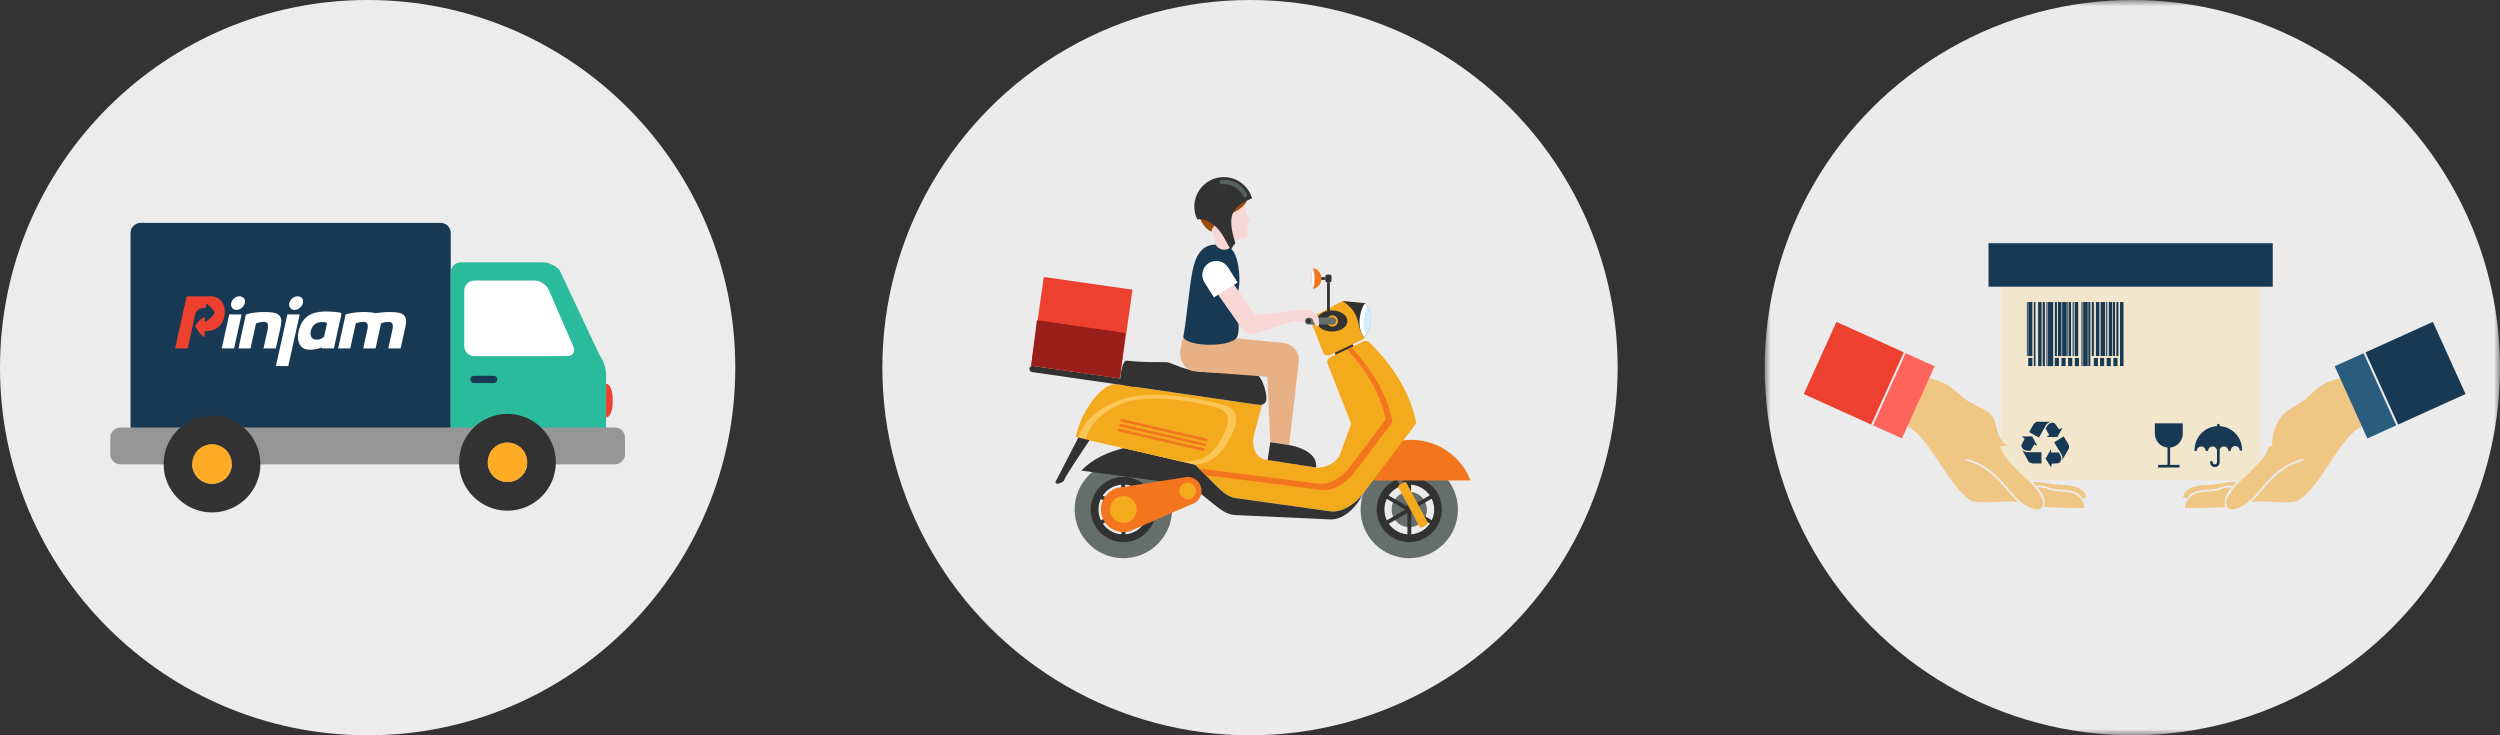 <svg xmlns="http://www.w3.org/2000/svg" width="204" height="60" viewBox="0 0 204 60" xmlns:xlink="http://www.w3.org/1999/xlink">
  <rect x="0" y="0" width="204" height="60" fill="#333333" stroke="none"/>
  <defs>
    <polygon id="a" points="0 60 60 60 60 0 0 0"/>
    <polygon id="c" points="0 60 60 60 60 0 0 0"/>
  </defs>
  <g fill="none" fill-rule="evenodd">
    <g transform="translate(144)">
      <mask id="b" fill="white">
        <use xlink:href="#a"/>
      </mask>
      <circle cx="30" cy="30" r="30" fill="#EBEBEB" mask="url(#b)"/>
      <polygon fill="#F2E6CD" points="19.29 39.203 40.429 39.203 40.429 21.15 19.29 21.15" mask="url(#b)"/>
      <polygon fill="#F2E6CD" points="20.869 30.347 29.801 30.347 29.801 24.244 20.869 24.244" mask="url(#b)"/>
      <polygon fill="#183953" points="21.394 29.053 21.462 29.053 21.462 24.646 21.394 24.646" mask="url(#b)"/>
      <polygon fill="#183953" points="21.505 29.053 21.844 29.053 21.844 24.646 21.505 24.646" mask="url(#b)"/>
      <polygon fill="#183953" points="21.505 29.873 21.844 29.873 21.844 29.208 21.505 29.208" mask="url(#b)"/>
      <polygon fill="#183953" points="22.31 29.873 22.596 29.873 22.596 24.646 22.31 24.646" mask="url(#b)"/>
      <polygon fill="#183953" points="23.67 29.873 24.008 29.873 24.008 29.208 23.67 29.208" mask="url(#b)"/>
      <polygon fill="#183953" points="24.215 29.873 24.553 29.873 24.553 29.208 24.215 29.208" mask="url(#b)"/>
      <polygon fill="#183953" points="24.76 29.873 25.098 29.873 25.098 29.208 24.76 29.208" mask="url(#b)"/>
      <polygon fill="#183953" points="25.304 29.873 25.643 29.873 25.643 29.208 25.304 29.208" mask="url(#b)"/>
      <polygon fill="#183953" points="27.362 29.873 27.701 29.873 27.701 29.208 27.362 29.208" mask="url(#b)"/>
      <polygon fill="#183953" points="26.854 29.873 27.192 29.873 27.192 29.208 26.854 29.208" mask="url(#b)"/>
      <polygon fill="#183953" points="27.907 29.873 28.246 29.873 28.246 29.208 27.907 29.208" mask="url(#b)"/>
      <polygon fill="#183953" points="28.452 29.873 28.79 29.873 28.79 29.208 28.452 29.208" mask="url(#b)"/>
      <polygon fill="#183953" points="22.685 29.873 22.865 29.873 22.865 24.646 22.685 24.646" mask="url(#b)"/>
      <polygon fill="#183953" points="22.987 29.873 23.077 29.873 23.077 24.646 22.987 24.646" mask="url(#b)"/>
      <polygon fill="#183953" points="24.692 29.053 24.782 29.053 24.782 24.646 24.692 24.646" mask="url(#b)"/>
      <polygon fill="#183953" points="25.127 29.053 25.217 29.053 25.217 24.646 25.127 24.646" mask="url(#b)"/>
      <polygon fill="#183953" points="25.847 29.873 25.937 29.873 25.937 24.646 25.847 24.646" mask="url(#b)"/>
      <polygon fill="#183953" points="27.865 29.053 27.955 29.053 27.955 24.646 27.865 24.646" mask="url(#b)"/>
      <polygon fill="#183953" points="23.119 29.873 23.543 29.873 23.543 24.646 23.119 24.646" mask="url(#b)"/>
      <polygon fill="#183953" points="24.272 29.053 24.643 29.053 24.643 24.646 24.272 24.646" mask="url(#b)"/>
      <polygon fill="#183953" points="25.986 29.873 26.357 29.873 26.357 24.646 25.986 24.646" mask="url(#b)"/>
      <polygon fill="#183953" points="27.409 29.053 27.78 29.053 27.78 24.646 27.409 24.646" mask="url(#b)"/>
      <polygon fill="#183953" points="23.928 29.053 24.214 29.053 24.214 24.646 23.928 24.646" mask="url(#b)"/>
      <polygon fill="#183953" points="25.294 29.053 25.579 29.053 25.579 24.646 25.294 24.646" mask="url(#b)"/>
      <polygon fill="#183953" points="27.024 29.053 27.31 29.053 27.31 24.646 27.024 24.646" mask="url(#b)"/>
      <polygon fill="#183953" points="28.076 29.053 28.362 29.053 28.362 24.646 28.076 24.646" mask="url(#b)"/>
      <polygon fill="#183953" points="28.992 29.873 29.278 29.873 29.278 24.646 28.992 24.646" mask="url(#b)"/>
      <polygon fill="#183953" points="23.675 29.053 23.844 29.053 23.844 24.646 23.675 24.646" mask="url(#b)"/>
      <polygon fill="#183953" points="24.828 29.053 24.997 29.053 24.997 24.646 24.828 24.646" mask="url(#b)"/>
      <polygon fill="#183953" points="26.405 29.873 26.574 29.873 26.574 24.646 26.405 24.646" mask="url(#b)"/>
      <polygon fill="#183953" points="26.69 29.053 26.86 29.053 26.86 24.646 26.69 24.646" mask="url(#b)"/>
      <polygon fill="#183953" points="28.421 29.053 28.59 29.053 28.59 24.646 28.421 24.646" mask="url(#b)"/>
      <polygon fill="#183953" points="28.696 29.053 28.865 29.053 28.865 24.646 28.696 24.646" mask="url(#b)"/>
      <polygon fill="#183953" points="21.961 29.873 22.093 29.873 22.093 24.646 21.961 24.646" mask="url(#b)"/>
      <path fill="#183953" d="M24.275 37.55L24.818 36.595C24.875 36.434 24.797 36.249 24.684 36.077L24.392 35.609 23.616 36.094 24.164 36.986C24.258 37.118 24.342 37.316 24.275 37.55L24.275 37.55zM23.382 38.15L23.415 37.843 23.908 37.804C24.141 37.795 24.203 37.522 24.196 37.379 24.188 37.239 24.093 37.072 23.996 36.921L23.378 36.927 23.361 36.651 22.92 37.425 23.382 38.15zM23.334 34.421L22.235 34.411C22.067 34.437 21.944 34.595 21.848 34.777L21.58 35.26 22.38 35.703 22.894 34.792C22.965 34.645 23.098 34.475 23.334 34.421L23.334 34.421zM24.292 34.911L24.008 35.032 23.734 34.618C23.613 34.42 23.345 34.497 23.224 34.573 23.105 34.648 23.006 34.813 22.92 34.97L23.225 35.507 22.991 35.656 23.882 35.667 24.292 34.911zM21.002 36.692L21.524 37.658C21.629 37.792 21.827 37.825 22.034 37.82L22.584 37.82 22.584 36.904 21.539 36.897C21.376 36.907 21.164 36.873 21.002 36.692L21.002 36.692zM20.966 35.617L21.209 35.807 20.98 36.247C20.865 36.449 21.063 36.646 21.188 36.715 21.311 36.782 21.503 36.79 21.682 36.788L22.005 36.261 22.248 36.393 21.825 35.609 20.966 35.617zM38.951 36.688C38.941 35.665 38.136 34.829 37.124 34.772L37.124 34.688C37.124 34.63 37.075 34.58 37.015 34.58 36.955 34.58 36.907 34.63 36.907 34.688L36.907 34.772C35.91 34.829 35.113 35.64 35.081 36.643 35.067 36.692 35.059 36.744 35.059 36.797L35.252 36.797C35.252 36.766 35.257 36.734 35.264 36.706L35.274 36.706 35.274 36.676C35.324 36.533 35.46 36.431 35.618 36.431 35.821 36.431 35.985 36.595 35.985 36.797L36.179 36.797C36.179 36.595 36.343 36.431 36.545 36.431 36.729 36.431 36.882 36.568 36.907 36.745L36.907 37.723C36.907 37.819 36.829 37.896 36.734 37.896 36.639 37.896 36.563 37.819 36.563 37.723 36.563 37.663 36.513 37.615 36.453 37.615 36.393 37.615 36.345 37.663 36.345 37.723 36.345 37.938 36.519 38.113 36.734 38.113 36.949 38.113 37.124 37.938 37.124 37.723L37.124 36.706 37.116 36.706C37.157 36.548 37.301 36.431 37.471 36.431 37.673 36.431 37.837 36.595 37.837 36.797L38.03 36.797C38.03 36.785 38.029 36.773 38.029 36.761L38.03 36.761C38.03 36.559 38.195 36.395 38.396 36.395 38.579 36.395 38.73 36.529 38.757 36.703L38.757 36.706 38.757 36.706C38.76 36.724 38.762 36.743 38.762 36.761L38.955 36.761C38.955 36.736 38.954 36.712 38.951 36.688M34.115 35.388L34.115 34.543 31.836 34.543 31.836 35.388C31.836 35.981 32.29 36.468 32.867 36.522L32.867 37.934 32.104 37.934 32.104 38.15 33.847 38.15 33.847 37.934 33.083 37.934 33.083 36.522C33.661 36.468 34.115 35.981 34.115 35.388" mask="url(#b)"/>
      <polygon fill="#183953" points="18.263 23.394 41.456 23.394 41.456 19.847 18.263 19.847" mask="url(#b)"/>
      <path fill="#EFC684" d="M26.071,41.441 C25.826,41.465 25.573,41.451 25.328,41.453 C25.032,41.457 24.735,41.451 24.439,41.442 C23.888,41.424 23.34,41.394 22.79,41.374 C22.868,41.159 22.855,40.904 22.797,40.686 C22.71,40.356 22.518,40.055 22.293,39.788 C22.637,39.723 22.98,39.875 23.301,39.978 C23.676,40.098 24.057,40.102 24.447,40.128 C24.83,40.154 25.218,40.214 25.531,40.454 C25.824,40.678 26.091,41.057 26.071,41.441" mask="url(#b)"/>
      <path fill="#EFC684" d="M26.226,40.58 C26.144,40.628 26.04,40.646 25.948,40.667 C25.885,40.583 25.815,40.504 25.742,40.432 C25.434,40.124 25.005,40.022 24.585,39.983 C24.164,39.946 23.746,39.959 23.34,39.829 C22.962,39.707 22.582,39.549 22.182,39.656 C22.18,39.656 22.179,39.656 22.178,39.657 C22.101,39.572 22.022,39.491 21.943,39.415 C21.915,39.389 21.889,39.363 21.861,39.338 C22.238,39.299 22.617,39.358 22.989,39.422 C23.401,39.493 23.806,39.548 24.224,39.568 C24.642,39.589 25.074,39.604 25.468,39.759 C25.818,39.895 26.202,40.179 26.226,40.58" mask="url(#b)"/>
      <path fill="#EFC684" d="M19.209,39.343 C19.197,39.329 19.184,39.317 19.18,39.307 C19.11,39.233 19.04,39.16 18.966,39.086 L18.784,38.908 C18.783,38.904 18.755,38.886 18.754,38.881 C18.653,38.788 18.549,38.696 18.443,38.609 L18.328,38.518 C18.227,38.44 18.124,38.365 18.018,38.294 C17.536,37.974 17.013,37.744 16.456,37.59 C16.36,37.564 16.39,37.411 16.486,37.438 C17.105,37.608 17.688,37.87 18.214,38.242 C18.614,38.525 18.974,38.86 19.308,39.217 C19.314,39.223 19.32,39.23 19.328,39.238 C19.376,39.29 19.425,39.343 19.473,39.398 C19.793,39.757 20.087,40.14 20.418,40.49 C20.751,40.844 21.125,41.191 21.58,41.381 C21.934,41.527 22.446,41.75 22.667,41.327 C22.881,40.916 22.572,40.518 22.346,40.164 C22.044,39.691 21.627,39.31 21.201,38.95 C20.778,38.594 20.43,38.15 20.027,37.771 C19.646,37.415 19.386,36.91 19.22,36.408 C19.217,36.403 19.51,36.397 19.508,36.39 C19.508,36.388 19.8,36.384 19.8,36.382 L19.8,36.379 L19.8,36.373 C18.6,35.484 19.126,34.441 18.43,33.782 C18.063,33.436 17.46,33.214 17.028,32.963 C16.816,32.839 16.523,32.712 16.336,32.552 C16.15,32.393 15.933,32.227 15.752,32.064 C15.327,31.682 14.865,31.33 14.325,31.127 C13.81,30.934 13.264,30.798 12.717,30.736 C12.168,30.672 11.622,30.702 11.074,30.721 C11.039,30.722 11.001,30.724 10.966,30.725 L10.454,34.436 C10.607,34.451 10.758,34.475 10.908,34.51 C11.451,34.634 11.927,34.891 12.338,35.267 C12.754,35.647 13.11,36.098 13.438,36.557 C13.803,37.07 14.145,37.601 14.493,38.125 C14.84,38.647 15.192,39.167 15.586,39.656 C15.966,40.128 16.406,40.598 16.942,40.895 C16.947,40.898 16.952,40.902 16.956,40.904 C17.606,41.028 18.268,40.992 18.924,40.956 C19.252,40.938 19.58,40.92 19.907,40.921 C20.159,40.922 20.422,40.922 20.674,40.966 C20.228,40.567 19.858,40.078 19.468,39.626 L19.209,39.343 Z" mask="url(#b)"/>
      <polygon fill="#FF645C" points="8.842 34.709 11.199 35.776 13.864 29.886 11.507 28.82" mask="url(#b)"/>
      <polygon fill="#ED402F" points="3.187 32.153 8.687 34.642 11.352 28.753 5.853 26.264" mask="url(#b)"/>
      <path fill="#EFC684" d="M34.304,41.441 C34.548,41.465 34.802,41.451 35.048,41.453 C35.343,41.457 35.639,41.451 35.936,41.442 C36.486,41.424 37.035,41.394 37.586,41.374 C37.506,41.159 37.52,40.904 37.577,40.686 C37.665,40.356 37.857,40.055 38.082,39.788 C37.738,39.723 37.395,39.875 37.073,39.978 C36.699,40.098 36.317,40.102 35.928,40.128 C35.544,40.154 35.157,40.214 34.844,40.454 C34.551,40.678 34.283,41.057 34.304,41.441" mask="url(#b)"/>
      <path fill="#EFC684" d="M34.149 40.58C34.231 40.628 34.335 40.646 34.427 40.667 34.49 40.583 34.56 40.504 34.633 40.432 34.941 40.124 35.37 40.022 35.79 39.983 36.211 39.946 36.629 39.959 37.035 39.829 37.413 39.707 37.793 39.549 38.193 39.656 38.195 39.656 38.196 39.656 38.197 39.657 38.274 39.572 38.353 39.491 38.432 39.415 38.459 39.389 38.486 39.363 38.514 39.338 38.137 39.299 37.758 39.358 37.386 39.422 36.974 39.493 36.569 39.548 36.151 39.568 35.733 39.589 35.3 39.604 34.907 39.759 34.557 39.895 34.173 40.179 34.149 40.58M41.166 39.343C41.178 39.329 41.191 39.317 41.195 39.307 41.265 39.233 41.335 39.16 41.409 39.086L41.591 38.908C41.592 38.904 41.62 38.886 41.621 38.881 41.722 38.788 41.826 38.696 41.932 38.609L42.047 38.518C42.148 38.44 42.251 38.365 42.357 38.294 42.839 37.974 43.362 37.744 43.919 37.59 44.015 37.564 43.985 37.411 43.889 37.438 43.27 37.608 42.687 37.87 42.161 38.242 41.761 38.525 41.401 38.86 41.067 39.217 41.061 39.223 41.055 39.23 41.047 39.238 40.999 39.29 40.95 39.343 40.902 39.398 40.582 39.757 40.288 40.14 39.957 40.49 39.624 40.844 39.25 41.191 38.795 41.381 38.441 41.527 37.929 41.75 37.708 41.327 37.494 40.916 37.803 40.518 38.029 40.164 38.331 39.691 38.747 39.31 39.174 38.95 39.597 38.594 39.945 38.15 40.348 37.771 40.729 37.415 40.989 36.91 41.155 36.408 41.158 36.403 41.278 36.397 41.28 36.39 41.28 36.388 41.4 36.384 41.4 36.382L41.4 36.379 41.4 36.373C41.4 35.484 41.662 34.441 42.358 33.782 42.725 33.436 43.121 33.214 43.553 32.963 43.765 32.839 43.955 32.712 44.142 32.552 44.328 32.393 44.494 32.227 44.675 32.064 45.1 31.682 45.535 31.33 46.075 31.127 46.59 30.934 47.124 30.798 47.671 30.736 48.219 30.672 48.759 30.702 49.308 30.721 49.343 30.722 49.377 30.724 49.413 30.725L49.923 34.436C49.77 34.451 49.618 34.475 49.467 34.51 48.925 34.634 48.449 34.891 48.039 35.267 47.621 35.647 47.265 36.098 46.938 36.557 46.572 37.07 46.23 37.601 45.882 38.125 45.535 38.647 45.183 39.167 44.789 39.656 44.409 40.128 43.969 40.598 43.433 40.895 43.428 40.898 43.423 40.902 43.419 40.904 42.769 41.028 42.107 40.992 41.451 40.956 41.123 40.938 40.795 40.92 40.468 40.921 40.216 40.922 39.953 40.922 39.701 40.966 40.147 40.567 40.517 40.078 40.907 39.626L41.166 39.343z" mask="url(#b)"/>
      <polygon fill="#295C7F" points="51.533 34.709 49.176 35.776 46.511 29.886 48.868 28.82" mask="url(#b)"/>
      <polygon fill="#183953" points="57.187 32.153 51.688 34.642 49.023 28.753 54.522 26.264" mask="url(#b)"/>
    </g>
    <g transform="translate(72)">
      <circle cx="30" cy="30" r="30" fill="#EBEBEB"/>
      <polygon fill="#323232" points="38.123 27.45 36.62 28.05 37.222 29.553 38.723 28.953"/>
      <path fill="#656E6B" d="M42.996,43.014 C42.204,43.014 41.558,42.368 41.558,41.576 C41.558,40.784 42.204,40.139 42.996,40.139 C43.788,40.139 44.433,40.784 44.433,41.576 C44.433,42.368 43.788,43.014 42.996,43.014"/>
      <path fill="#656E6B" d="M46.968,41.577 C46.968,43.77 45.19,45.549 42.996,45.549 L42.996,45.549 L42.996,43.617 L42.996,43.617 C44.122,43.617 45.036,42.703 45.036,41.577 C45.036,40.45 44.122,39.537 42.996,39.537 L42.996,39.537 L42.996,37.605 L42.996,37.605 C45.19,37.605 46.968,39.383 46.968,41.577 L46.968,41.577 Z M42.996,39.537 C41.869,39.537 40.956,40.45 40.956,41.577 C40.956,42.703 41.869,43.617 42.996,43.617 L42.996,45.549 C40.801,45.549 39.023,43.77 39.023,41.577 C39.023,39.383 40.801,37.605 42.996,37.605 L42.996,39.537 Z"/>
      <path fill="#323232" d="M45.657,41.577 C45.657,43.047 44.466,44.238 42.996,44.238 L42.996,44.238 L42.996,43.617 C44.122,43.617 45.036,42.703 45.036,41.577 C45.036,40.45 44.122,39.537 42.996,39.537 L42.996,38.915 L42.996,38.915 C44.466,38.915 45.657,40.107 45.657,41.577 L45.657,41.577 Z M42.996,39.537 C41.869,39.537 40.956,40.45 40.956,41.577 C40.956,42.703 41.869,43.617 42.996,43.617 L42.996,44.238 C41.526,44.238 40.335,43.047 40.335,41.577 C40.335,40.107 41.526,38.915 42.996,38.915 L42.996,39.537 Z"/>
      <polygon fill="#323232" points="40.942 40.221 40.785 40.492 42.682 41.587 40.795 42.677 40.952 42.948 42.848 41.854 42.848 44.033 43.162 44.033 43.162 41.843 45.049 42.933 45.206 42.66 43.31 41.566 45.196 40.476 45.04 40.204 43.143 41.299 43.143 39.12 42.83 39.12 42.83 41.31"/>
      <path fill="#656E6B" d="M42.08,38.715 L41.905,38.808 C41.868,38.829 41.854,38.875 41.874,38.913 L42.672,40.399 C42.692,40.437 42.739,40.451 42.778,40.431 L42.952,40.337 C42.989,40.317 43.003,40.27 42.984,40.233 L42.185,38.746 C42.166,38.709 42.118,38.694 42.08,38.715"/>
      <path fill="#F3AA1D" d="M42.556,39.365 L42.183,39.564 C42.103,39.607 42.073,39.708 42.116,39.789 L43.821,42.963 C43.864,43.043 43.965,43.074 44.044,43.031 L44.418,42.831 C44.498,42.789 44.529,42.688 44.486,42.607 L42.781,39.433 C42.738,39.353 42.637,39.322 42.556,39.365"/>
      <path fill="#F3761E" d="M43.153,35.893 C40.946,35.893 39.06,37.268 38.306,39.208 L48,39.208 C47.246,37.268 45.36,35.893 43.153,35.893"/>
      <path fill="#F3AA1D" d="M39.135,27.923 C39.411,27.759 39.591,27.782 39.784,27.975 C41.734,29.921 43.099,32.102 43.568,34.53 L39.244,40.265 C38.797,40.858 38.109,41.427 37.377,41.645 L37.377,36.993 L38.257,34.577 L37.377,32.34 L37.377,28.758 L39.135,27.923 Z M37.552,24.567 L37.377,24.658 L37.377,28.568 L39.056,27.767 C39.238,27.681 39.329,27.653 39.335,27.52 C40.049,26.548 40.051,25.625 39.405,24.744 L37.552,24.567 Z M36.321,29.657 C36.253,29.483 36.388,29.229 36.556,29.148 L37.377,28.758 L37.377,32.34 L36.321,29.657 Z M37.377,41.645 C37.093,41.73 36.803,41.762 36.518,41.722 L28.81,40.641 C28.203,40.556 27.692,40.088 27.259,39.653 L25.52,37.914 L15.79,35.658 C16.241,33.35 18.058,31.193 19.123,31.348 L30.971,33.074 L30.361,35.33 C30.059,36.444 30.464,37.389 31.325,37.522 L35.39,38.15 C36.046,38.252 37.091,37.776 37.361,37.035 L37.377,36.993 L37.377,41.645 Z M37.377,28.568 L37.377,24.658 L34.873,25.977 L35.989,28.811 C36.056,28.982 36.347,29.058 36.513,28.979 L37.377,28.568 Z"/>
      <path fill="#323232" d="M37.552,24.566 L39.406,24.745 C40.05,25.625 40.049,26.549 39.335,27.52 C38.592,26.778 39.22,25.64 37.552,24.566"/>
      <path fill="#656E6B" d="M19.664,43.014 C18.872,43.014 18.226,42.368 18.226,41.576 C18.226,40.784 18.872,40.139 19.664,40.139 C20.456,40.139 21.102,40.784 21.102,41.576 C21.102,42.368 20.456,43.014 19.664,43.014"/>
      <path fill="#656E6B" d="M23.637,41.577 C23.637,43.77 21.858,45.549 19.665,45.549 L19.665,43.617 C20.791,43.617 21.705,42.703 21.705,41.577 C21.705,40.45 20.791,39.537 19.665,39.537 L19.665,37.605 C21.858,37.605 23.637,39.383 23.637,41.577 L23.637,41.577 Z M19.665,39.537 C18.538,39.537 17.625,40.45 17.625,41.577 C17.625,42.703 18.538,43.617 19.665,43.617 L19.665,45.549 C17.47,45.549 15.691,43.77 15.691,41.577 C15.691,39.383 17.47,37.605 19.665,37.605 L19.665,39.537 Z"/>
      <path fill="#323232" d="M22.325,41.577 C22.325,43.047 21.134,44.238 19.664,44.238 L19.664,43.617 C20.79,43.617 21.704,42.703 21.704,41.577 C21.704,40.45 20.79,39.537 19.664,39.537 L19.664,38.915 C21.134,38.915 22.325,40.107 22.325,41.577 L22.325,41.577 Z M19.664,39.537 C18.537,39.537 17.624,40.45 17.624,41.577 C17.624,42.703 18.537,43.617 19.664,43.617 L19.664,44.238 C18.194,44.238 17.003,43.047 17.003,41.577 C17.003,40.107 18.194,38.915 19.664,38.915 L19.664,39.537 Z"/>
      <polygon fill="#323232" points="17.61 40.221 17.453 40.492 19.35 41.587 17.463 42.677 17.62 42.948 19.516 41.854 19.516 44.033 19.83 44.033 19.83 41.843 21.717 42.933 21.874 42.66 19.978 41.566 21.864 40.476 21.708 40.204 19.811 41.299 19.811 39.12 19.498 39.12 19.498 41.31"/>
      <path fill="#323232" d="M39.234,40.278 L39.011,40.671 C38.511,41.552 37.545,42.432 36.517,42.384 L28.761,42.026 C28.15,41.999 27.582,41.577 27.095,41.185 L25.143,39.609 L16.229,38.402 C17.145,37.453 18.388,36.888 19.698,36.565 L25.519,37.915 L27.258,39.654 C27.693,40.087 28.203,40.556 28.81,40.641 L36.517,41.721 C37.533,41.864 38.613,41.096 39.234,40.278"/>
      <mask id="d" fill="white">
        <use xlink:href="#c"/>
      </mask>
      <polygon fill="#323232" points="36.288 25.487 36.515 25.487 36.515 23.042 36.288 23.042" mask="url(#d)"/>
      <path fill="#323232" d="M36.514,22.407 L36.287,22.407 C36.212,22.407 36.151,22.468 36.151,22.543 L36.151,22.907 C36.151,22.981 36.212,23.043 36.287,23.043 L36.514,23.043 C36.59,23.043 36.651,22.981 36.651,22.907 L36.651,22.543 C36.651,22.468 36.59,22.407 36.514,22.407" mask="url(#d)"/>
      <polygon fill="#323232" points="35.741 22.838 36.15 22.838 36.15 22.612 35.741 22.612" mask="url(#d)"/>
      <path fill="#F3761E" d="M35.148,21.875 C35.072,22.089 35.024,22.391 35.024,22.725 C35.024,23.059 35.072,23.36 35.148,23.575 C35.539,23.49 35.832,23.142 35.832,22.725 C35.832,22.308 35.539,21.96 35.148,21.875" mask="url(#d)"/>
      <path fill="#323232" d="M36.692,27.054 C36,27.054 35.436,26.667 35.436,26.193 C35.436,25.719 36,25.333 36.692,25.333 C37.383,25.333 37.947,25.719 37.947,26.193 C37.947,26.667 37.383,27.054 36.692,27.054" mask="url(#d)"/>
      <path fill="#F3AA1D" d="M36.72,26.653 C36.466,26.653 36.26,26.447 36.26,26.194 C36.26,25.94 36.466,25.733 36.72,25.733 C36.973,25.733 37.179,25.94 37.179,26.194 C37.179,26.447 36.973,26.653 36.72,26.653" mask="url(#d)"/>
      <path fill="#656E6B" d="M36.73,25.897 L34.769,25.897 C34.607,25.897 34.474,26.031 34.474,26.194 L34.474,26.194 C34.474,26.356 34.607,26.489 34.769,26.489 L36.73,26.489 C36.893,26.489 37.026,26.356 37.026,26.194 L37.026,26.194 C37.026,26.031 36.893,25.897 36.73,25.897" mask="url(#d)"/>
      <path fill="#323232" d="M34.785 26.392C34.676 26.392 34.587 26.303 34.587 26.194 34.587 26.084 34.676 25.994 34.785 25.994 34.894 25.994 34.983 26.084 34.983 26.194 34.983 26.303 34.894 26.392 34.785 26.392M31.235 32.861C31.076 33.006 31.026 33.081 30.544 33.012 30.062 32.941 20.536 31.554 20.536 31.554 20.536 31.554 19.565 31.505 19.445 31.205 19.326 30.905 19.565 29.556 19.851 29.451 19.991 29.4 19.677 29.425 20.802 29.504 21.951 29.585 23.126 29.515 23.337 29.576 23.757 29.696 24.776 30.251 26.17 30.355 27.564 30.461 30.052 30.325 30.426 30.461 31.066 30.691 31.557 32.567 31.235 32.861" mask="url(#d)"/>
      <path fill="#323232" d="M19.27,30.86 L12.289,29.859 C12.15,29.84 12,29.935 12,30.075 L12,30.075 C12,30.215 12.076,30.344 12.216,30.363 L20.51,31.553 C21.648,31.715 19.507,30.894 19.27,30.86" mask="url(#d)"/>
      <path fill="#F3761E" d="M26.379,38.775 L25.831,38.226 L35.586,39.468 C36.551,39.591 37.573,38.869 38.159,38.093 L41.07,34.233 C40.662,32.124 39.506,30.246 37.922,28.5 L38.271,28.333 C39.961,30.19 41.193,32.188 41.628,34.431 L38.543,38.521 C37.923,39.345 36.839,40.109 35.817,39.978 L26.379,38.775 Z" mask="url(#d)"/>
      <path fill="#FCC556" d="M25.52,37.915 C26.474,37.801 27.272,37.576 28.191,36.044 C28.821,34.993 29.487,33.52 27.827,33.036 C26.122,32.538 22.216,31.822 19.895,32.48 C17.541,33.148 16.263,34.605 15.992,35.706 L25.52,37.915 Z" mask="url(#d)"/>
      <path fill="#F3AA1D" d="M25.194,37.619 C26.047,37.517 26.761,37.317 27.584,35.945 C28.148,35.004 28.743,33.687 27.259,33.252 C25.733,32.807 22.237,32.167 20.161,32.755 C17.983,33.372 16.835,34.744 16.646,35.739 C16.638,35.778 16.641,35.818 16.652,35.859 L24.471,37.672 C24.727,37.663 24.969,37.645 25.194,37.619" mask="url(#d)"/>
      <polygon fill="#F3761E" points="26.306 36.6 19.241 34.962 19.192 35.176 26.256 36.816" mask="url(#d)"/>
      <polygon fill="#F3761E" points="26.42 36.204 19.354 34.566 19.305 34.782 26.369 36.42" mask="url(#d)"/>
      <polygon fill="#F3761E" points="26.532 35.808 19.467 34.17 19.418 34.386 26.482 36.024" mask="url(#d)"/>
      <path fill="#323232" d="M15.992,35.705 L14.108,39.36 L14.274,39.49 C14.274,39.49 14.847,39.342 14.847,39.158 C14.847,38.973 16.908,35.918 16.908,35.918 L15.992,35.705 Z" mask="url(#d)"/>
      <path fill="#FFFFFF" d="M39.406,24.745 C40.05,25.626 40.05,26.549 39.335,27.519 C39.348,27.534 39.361,27.546 39.374,27.558 L39.335,27.519 C38.567,26.677 39.082,24.991 39.406,24.745" mask="url(#d)"/>
      <path fill="#CFEEFF" d="M39.564,24.983 C40.002,25.719 39.992,26.485 39.495,27.283 C39.082,26.56 39.306,25.48 39.564,24.983" mask="url(#d)"/>
      <path fill="#FFFFFF" d="M35.148,21.875 C35.072,22.089 35.024,22.391 35.024,22.725 C35.024,23.059 35.072,23.36 35.148,23.575 C35.223,23.36 35.271,23.059 35.271,22.725 C35.271,22.391 35.223,22.089 35.148,21.875" mask="url(#d)"/>
      <path fill="#F3761E" d="M25.23,41.147 C25.833,40.97 26.179,40.339 26.004,39.735 C25.827,39.133 25.196,38.786 24.592,38.963 L19.593,39.747 L19.593,39.747 C19.449,39.755 19.304,39.777 19.16,39.819 C18.187,40.104 17.628,41.123 17.911,42.096 C18.195,43.069 19.214,43.627 20.187,43.344 C20.331,43.302 20.467,43.243 20.59,43.171 L20.59,43.171 L25.23,41.147 Z" mask="url(#d)"/>
      <path fill="#F3AA1D" d="M24.721 39.402C24.361 39.507 24.153 39.884 24.259 40.245 24.363 40.605 24.741 40.813 25.101 40.707 25.462 40.602 25.669 40.225 25.564 39.864 25.459 39.504 25.081 39.296 24.721 39.402M19.357 40.525C18.776 40.694 18.441 41.303 18.612 41.885 18.781 42.465 19.389 42.799 19.97 42.63 20.552 42.461 20.886 41.852 20.717 41.27 20.547 40.689 19.938 40.356 19.357 40.525" mask="url(#d)"/>
      <path fill="#E8B185" d="M32.513,27.967 L32.464,27.967 C31.652,27.967 31.315,28.546 31.351,29.356 L31.655,36.086 L33.196,36.324 L33.988,29.442 C34.081,28.636 33.324,27.967 32.513,27.967" mask="url(#d)"/>
      <path fill="#E8B185" d="M24.338,28.49 L24.328,28.538 C24.173,29.335 24.687,30.241 25.496,30.301 L32.321,30.809 L32.512,27.967 L26.067,27.323 C24.963,27.212 26.317,17.869 24.338,28.49" mask="url(#d)"/>
      <path fill="#323232" d="M33.355,36.348 C34.253,36.531 35.534,37.069 35.39,38.149 L31.436,37.539 L31.655,36.085 L33.355,36.348 Z" mask="url(#d)"/>
      <path fill="#F9D7D4" d="M28.33,20.485 C28.431,20.005 28.71,19.501 29.44,19.475 C29.751,19.465 29.883,19.177 29.692,18.928 C29.632,18.85 29.941,18.824 29.744,18.652 C29.666,18.584 29.913,18.555 29.824,18.433 C29.655,18.201 29.794,18.255 29.895,18.213 C30.135,18.113 29.81,17.759 29.709,17.507 C29.608,17.254 29.617,16.851 29.617,16.599 C29.617,16.346 26.186,15.892 26.413,17.103 C26.64,18.314 27.397,19.652 27.17,20.359 C26.942,21.065 28.053,21.317 28.33,20.485" mask="url(#d)"/>
      <path fill="#183953" d="M27.192,19.957 C25.978,19.971 25.536,21.005 25.308,22.107 C25.054,23.332 24.754,26.607 24.577,27.4 C24.404,28.175 27.828,28.447 28.806,27.673 C29.398,27.204 28.786,25.048 29.09,23.472 C29.244,22.681 29.06,20.597 28.347,20.231 C28.075,20.465 27.445,20.446 27.192,19.957" mask="url(#d)"/>
      <path fill="#F9D7D4" d="M27.225,22.396 L27.225,22.396 C26.927,22.695 26.742,23.108 26.984,23.453 L29.358,26.836 C29.6,27.182 30.037,27.266 30.415,27.077 C30.792,26.889 30.899,26.366 30.656,26.02 L28.283,22.637 C28.04,22.293 27.583,22.172 27.225,22.396" mask="url(#d)"/>
      <path fill="#FFFFFF" d="M26.64,21.464 L26.64,21.464 C26.108,21.797 25.947,22.505 26.281,23.036 L27.054,24.268 L28.986,23.055 L28.212,21.822 C27.878,21.292 27.171,21.13 26.64,21.464" mask="url(#d)"/>
      <path fill="#F9D7D4" d="M33.728,25.35 L29.948,25.75 C29.528,25.794 29.465,26.299 29.465,26.72 L29.465,26.722 C29.465,27.143 30.035,27.332 30.436,27.203 L33.899,26.092 C34.865,25.781 34.737,25.243 33.728,25.35" mask="url(#d)"/>
      <path fill="#F9D7D4" d="M33.883,25.341 C34.826,25.236 35.571,25.374 35.634,26.225 C35.696,27.077 35.194,26.41 35.156,26.163 C35.122,25.946 34.706,25.732 34.489,26.08 C34.17,26.589 33.915,26.07 33.518,26.195 C33.124,26.319 33.182,25.418 33.883,25.341" mask="url(#d)"/>
      <path fill="#9E4B0F" d="M29.811,16.127 C29.811,16.505 29.352,17.006 28.677,17.33 C28.002,17.654 26.786,18.531 26.894,18.815 C27.002,19.099 25.935,18.518 25.827,17.33 C25.719,16.141 28.771,14.115 29.811,16.127" mask="url(#d)"/>
      <path fill="#323232" d="M28.473,20.37 C28.278,20.205 27.979,19.515 27.723,19.123 L27.721,19.119 L27.688,19.071 L27.662,19.033 L27.634,18.993 L27.604,18.953 L27.6,18.947 C27.583,18.924 27.566,18.902 27.55,18.881 L27.54,18.867 L27.513,18.833 L27.481,18.794 L27.451,18.757 L27.42,18.721 C27.4,18.698 27.381,18.677 27.361,18.655 L27.357,18.65 L27.35,18.643 L27.325,18.615 L27.294,18.583 L27.26,18.549 L27.225,18.515 C27.205,18.495 27.186,18.476 27.165,18.458 L27.162,18.455 L27.129,18.426 C27.108,18.407 27.086,18.389 27.064,18.371 L27.062,18.368 C27.042,18.351 27.021,18.335 27.001,18.319 L26.994,18.314 C26.571,17.987 26.12,17.847 25.695,17.899 C25.543,17.583 25.458,17.229 25.458,16.855 C25.458,15.528 26.534,14.451 27.861,14.451 C28.957,14.451 29.88,15.183 30.17,16.184 C28.411,16.885 28.126,17.672 28.81,19.863 C28.65,19.999 28.543,20.179 28.473,20.37" mask="url(#d)"/>
      <path fill="#55615D" d="M27.872,14.655 C28.683,14.672 29.413,15.105 29.732,15.792 C29.887,16.126 29.56,16.215 29.413,15.942 C29.117,15.399 28.529,15.027 27.866,15.04 C27.373,15.05 27.399,14.645 27.872,14.655" mask="url(#d)"/>
      <polygon fill="#ED402F" points="20.413 23.64 13.177 22.603 12.14 29.839 19.376 30.875" mask="url(#d)"/>
      <polygon fill="#991F1A" points="19.847 27.171 12.611 26.135 12.141 29.838 19.375 30.875" mask="url(#d)"/>
    </g>
    <path fill="#ECECEC" d="M30,60 C13.432,60 0,46.568 0,30 C0,13.432 13.432,0 30,0 C46.568,0 60,13.432 60,30 C60,46.568 46.568,60 30,60 Z"/>
    <path fill="#183953" d="M10.653,19.012 C10.653,18.557 11.025,18.185 11.48,18.185 L35.953,18.185 C36.408,18.185 36.78,18.557 36.78,19.012 L36.78,35.671 C36.78,36.125 36.408,35.629 35.953,35.629 L11.48,35.629 C11.025,35.629 10.653,35.257 10.653,34.802 L10.653,19.012 Z"/>
    <path fill="#2ABB9C" d="M37.606,35.966 C37.152,35.963 36.78,36.312 36.78,35.857 L36.78,22.236 C36.78,21.781 37.152,21.409 37.606,21.409 L44.331,21.409 C44.786,21.409 45.386,21.703 45.667,22.061 L48.949,29.025 C49.228,29.384 49.456,30.049 49.456,30.504 L49.456,35.244 C49.456,35.699 49.084,36.068 48.63,36.065 L37.606,35.966 Z"/>
    <path fill="#969696" d="M9,37.063 C9,37.518 9.372,37.89 9.827,37.89 L50.173,37.89 C50.628,37.89 51,37.518 51,37.063 L51,35.712 C51,35.258 50.628,34.885 50.173,34.885 L9.827,34.885 C9.372,34.885 9,35.258 9,35.712 L9,37.063 Z"/>
    <path fill="#FFFFFF" d="M38.709,29.062 C38.254,29.063 37.882,28.691 37.882,28.236 L37.882,23.72 C37.882,23.267 38.254,22.894 38.709,22.894 L43.626,22.894 C44.081,22.894 44.602,23.236 44.782,23.653 L46.793,28.298 C46.973,28.715 46.749,29.057 46.294,29.057 L38.709,29.062 Z"/>
    <path fill="#323232" d="M39.799 37.722C39.799 36.833 40.519 36.112 41.408 36.112 42.297 36.112 43.018 36.833 43.018 37.722 43.018 38.611 42.297 39.331 41.408 39.331 40.519 39.331 39.799 38.611 39.799 37.722M37.46 37.722C37.46 39.903 39.227 41.671 41.408 41.671 43.588 41.671 45.357 39.903 45.357 37.722 45.357 35.541 43.588 33.774 41.408 33.774 39.227 33.774 37.46 35.541 37.46 37.722M15.691 37.867C15.691 36.977 16.411 36.256 17.3 36.256 18.189 36.256 18.911 36.977 18.911 37.867 18.911 38.756 18.189 39.477 17.3 39.477 16.411 39.477 15.691 38.756 15.691 37.867M13.352 37.867C13.352 40.047 15.12 41.816 17.3 41.816 19.481 41.816 21.249 40.047 21.249 37.867 21.249 35.686 19.481 33.917 17.3 33.917 15.12 33.917 13.352 35.686 13.352 37.867"/>
    <path fill="#FFAB25" d="M41.408 39.332C42.297 39.332 43.019 38.612 43.019 37.722 43.019 36.833 42.297 36.112 41.408 36.112 40.519 36.112 39.799 36.833 39.799 37.722 39.799 38.612 40.519 39.332 41.408 39.332M17.301 39.477C18.19 39.477 18.91 38.756 18.91 37.866 18.91 36.978 18.19 36.256 17.301 36.256 16.412 36.256 15.692 36.978 15.692 37.866 15.692 38.756 16.412 39.477 17.301 39.477"/>
    <path fill="#183953" d="M38.378,30.963 C38.378,31.127 38.51,31.259 38.673,31.259 L40.289,31.259 C40.451,31.259 40.583,31.127 40.583,30.963 C40.583,30.8 40.451,30.668 40.289,30.668 L38.673,30.668 C38.51,30.668 38.378,30.8 38.378,30.963"/>
    <path fill="#ED402F" d="M49.994,32.864 C49.994,33.531 49.753,34.072 49.457,34.072 L49.457,31.316 C49.753,31.316 49.994,31.858 49.994,32.524 L49.994,32.864 Z"/>
    <path fill="#FFFFFF" d="M18.853,24.828 C18.853,24.915 18.856,24.964 18.893,25.045 C18.957,25.18 19.105,25.29 19.285,25.29 C19.66,25.29 19.99,24.946 19.99,24.601 C19.99,24.222 19.582,24.085 19.272,24.24 C19.211,24.27 19.17,24.292 19.117,24.335 C19.099,24.349 19.092,24.36 19.073,24.375 C19.054,24.388 19.047,24.395 19.031,24.415 C19.014,24.436 19.008,24.441 18.993,24.46 C18.967,24.492 18.946,24.523 18.927,24.561 C18.891,24.631 18.853,24.725 18.853,24.828 L18.853,24.828 Z M18.096,28.432 L19.08,28.432 C19.111,28.432 19.12,28.335 19.134,28.272 C19.228,27.876 19.323,27.421 19.41,27.021 C19.464,26.779 19.513,26.548 19.569,26.308 L19.71,25.659 L18.705,25.657 L18.7,25.683 L18.407,27.009 C18.325,27.351 18.253,27.723 18.172,28.068 C18.157,28.128 18.145,28.186 18.132,28.248 C18.123,28.294 18.096,28.38 18.096,28.432 L18.096,28.432 Z M19.459,28.432 L19.794,26.897 C19.873,26.525 19.978,26.101 20.047,25.743 C20.064,25.659 20.059,25.663 20.105,25.649 C20.316,25.582 20.392,25.57 20.61,25.533 C20.7,25.517 20.79,25.511 20.886,25.498 C20.98,25.485 21.084,25.486 21.172,25.474 C21.221,25.468 21.28,25.473 21.323,25.467 C21.369,25.461 21.426,25.464 21.473,25.464 C21.814,25.464 22.319,25.465 22.581,25.59 C22.691,25.643 22.783,25.709 22.852,25.811 C23.031,26.076 22.938,26.496 22.87,26.794 L22.535,28.313 C22.527,28.349 22.522,28.432 22.487,28.432 L21.526,28.432 C21.496,28.432 21.505,28.414 21.51,28.395 L21.843,26.887 C21.885,26.675 21.933,26.353 21.664,26.28 C21.547,26.249 21.456,26.259 21.334,26.279 C21.196,26.301 21.129,26.316 20.999,26.353 C20.895,26.382 20.892,26.388 20.881,26.44 L20.808,26.776 C20.693,27.269 20.59,27.79 20.475,28.282 C20.46,28.347 20.455,28.432 20.421,28.432 L19.459,28.432 Z M23.592,24.851 C23.592,24.953 23.631,25.054 23.693,25.129 C23.705,25.144 23.707,25.15 23.719,25.164 C23.748,25.197 23.808,25.234 23.85,25.253 C23.995,25.318 24.173,25.29 24.31,25.227 L24.461,25.129 C24.551,25.049 24.58,25.027 24.652,24.904 C24.754,24.73 24.775,24.424 24.592,24.283 C24.192,23.976 23.592,24.388 23.592,24.851 L23.592,24.851 Z M22.517,29.871 L23.525,29.871 L23.581,29.602 C23.602,29.508 23.62,29.428 23.641,29.335 L24.233,26.664 L24.455,25.659 L23.449,25.657 L22.99,27.731 C22.849,28.348 22.72,28.986 22.576,29.597 L22.517,29.871 Z M25.924,27.713 C26.065,27.713 26.231,27.642 26.315,27.581 C26.467,27.471 26.446,27.472 26.472,27.353 C26.49,27.275 26.681,26.443 26.681,26.395 C26.681,26.295 26.465,26.283 26.386,26.283 C26.023,26.283 25.829,26.308 25.608,26.526 C25.378,26.754 25.207,27.319 25.475,27.586 C25.602,27.712 25.758,27.713 25.924,27.713 L25.924,27.713 Z M24.312,27.485 C24.312,27.259 24.361,27.031 24.412,26.851 C24.465,26.664 24.535,26.494 24.627,26.339 C24.64,26.316 24.646,26.302 24.66,26.281 C24.797,26.076 24.936,25.911 25.147,25.77 C25.169,25.756 25.181,25.747 25.203,25.734 C25.465,25.559 25.933,25.443 26.257,25.427 C26.321,25.423 26.365,25.419 26.431,25.419 L26.605,25.41 C26.643,25.411 26.647,25.419 26.688,25.42 C26.718,25.42 26.749,25.419 26.779,25.419 L26.953,25.427 C27.136,25.428 27.432,25.465 27.621,25.486 C27.721,25.498 27.855,25.507 27.855,25.615 C27.855,25.719 27.78,25.991 27.759,26.103 L27.659,26.549 C27.521,27.137 27.397,27.751 27.261,28.345 C27.235,28.456 27.286,28.432 27.075,28.432 L26.257,28.432 C26.26,28.402 26.28,28.367 26.287,28.333 C26.269,28.338 26.159,28.393 26.071,28.42 C25.722,28.523 25.21,28.603 24.851,28.461 C24.724,28.409 24.651,28.345 24.563,28.255 C24.529,28.222 24.481,28.156 24.457,28.111 C24.443,28.083 24.431,28.057 24.418,28.031 C24.402,28 24.396,27.981 24.382,27.946 C24.331,27.815 24.312,27.649 24.312,27.485 L24.312,27.485 Z M28.203,25.661 C28.045,26.339 27.905,27.055 27.748,27.733 L27.613,28.343 C27.607,28.371 27.598,28.402 27.598,28.432 L28.559,28.432 C28.585,28.432 28.588,28.396 28.594,28.368 L28.649,28.114 C28.763,27.569 28.896,26.986 29.019,26.439 C29.031,26.382 29.037,26.386 29.136,26.352 C29.326,26.291 29.763,26.191 29.916,26.34 C30.053,26.473 30.018,26.707 29.98,26.877 C29.949,27.007 29.641,28.39 29.641,28.432 L30.625,28.432 C30.651,28.432 30.651,28.409 30.657,28.387 L30.869,27.425 C30.893,27.304 31.079,26.514 31.079,26.388 C31.143,26.374 31.212,26.337 31.368,26.305 C31.584,26.262 31.929,26.189 32.031,26.445 C32.101,26.623 32.013,26.934 31.98,27.091 C31.949,27.238 31.915,27.389 31.881,27.537 L31.685,28.432 L32.669,28.432 C32.701,28.432 32.704,28.366 32.716,28.313 C32.727,28.27 32.736,28.222 32.746,28.175 C32.837,27.732 32.953,27.241 33.052,26.794 C33.12,26.485 33.211,26.085 33.033,25.812 C32.967,25.713 32.877,25.645 32.763,25.59 C32.505,25.467 31.992,25.464 31.655,25.464 C31.557,25.464 31.483,25.47 31.39,25.471 L30.765,25.536 C30.597,25.561 30.694,25.566 30.555,25.536 C29.927,25.399 28.879,25.461 28.282,25.633 C28.248,25.644 28.236,25.654 28.203,25.661 L28.203,25.661 Z"/>
    <path fill="#ED402F" d="M14.296,28.432 L15.295,28.432 C15.328,28.432 15.355,28.258 15.366,28.206 C15.382,28.127 15.4,28.044 15.42,27.958 C15.456,27.793 15.496,27.629 15.529,27.468 C15.561,27.303 15.603,27.144 15.637,26.979 L15.853,25.999 C15.877,25.891 15.933,25.596 15.975,25.523 C16.048,25.397 16.147,25.295 16.27,25.221 C16.472,25.101 16.513,25.146 16.633,25.128 C16.678,25.121 16.73,25.123 16.779,25.123 C16.862,24.966 16.754,24.641 16.966,24.853 L17.061,24.94 C17.205,25.083 17.296,25.165 17.414,25.321 C17.484,25.414 17.535,25.482 17.491,25.571 C17.416,25.719 17.275,25.86 17.156,25.969 L16.952,26.136 C16.904,26.172 16.77,26.266 16.711,26.267 C16.705,26.239 16.693,26.223 16.696,26.185 C16.706,26.095 16.734,25.983 16.734,25.903 C16.555,25.863 16.339,26.091 16.228,26.201 C16.15,26.279 16.03,26.422 15.974,26.521 C15.916,26.623 15.943,26.658 16.022,26.79 C16.114,26.945 16.316,27.208 16.441,27.333 C16.498,27.39 16.572,27.48 16.658,27.501 C16.714,27.417 16.676,27.411 16.692,27.307 C16.699,27.262 16.692,27.239 16.694,27.211 C16.706,27.067 16.658,27.016 16.855,27.017 C16.902,27.017 16.914,27.01 16.962,27.009 C16.998,27.009 17.034,27.003 17.071,26.997 C17.436,26.944 17.683,26.833 17.936,26.583 C17.961,26.559 17.971,26.544 17.992,26.519 C18.062,26.441 18.127,26.332 18.175,26.231 C18.352,25.863 18.408,25.338 18.266,24.931 C18.216,24.786 18.156,24.69 18.073,24.58 C17.925,24.381 17.64,24.214 17.384,24.185 C17.35,24.181 17.259,24.179 17.131,24.178 L15.228,24.178 L14.82,26.033 C14.8,26.122 14.779,26.214 14.761,26.298 L14.325,28.294 C14.318,28.326 14.298,28.395 14.296,28.432"/>
  </g>
</svg>
